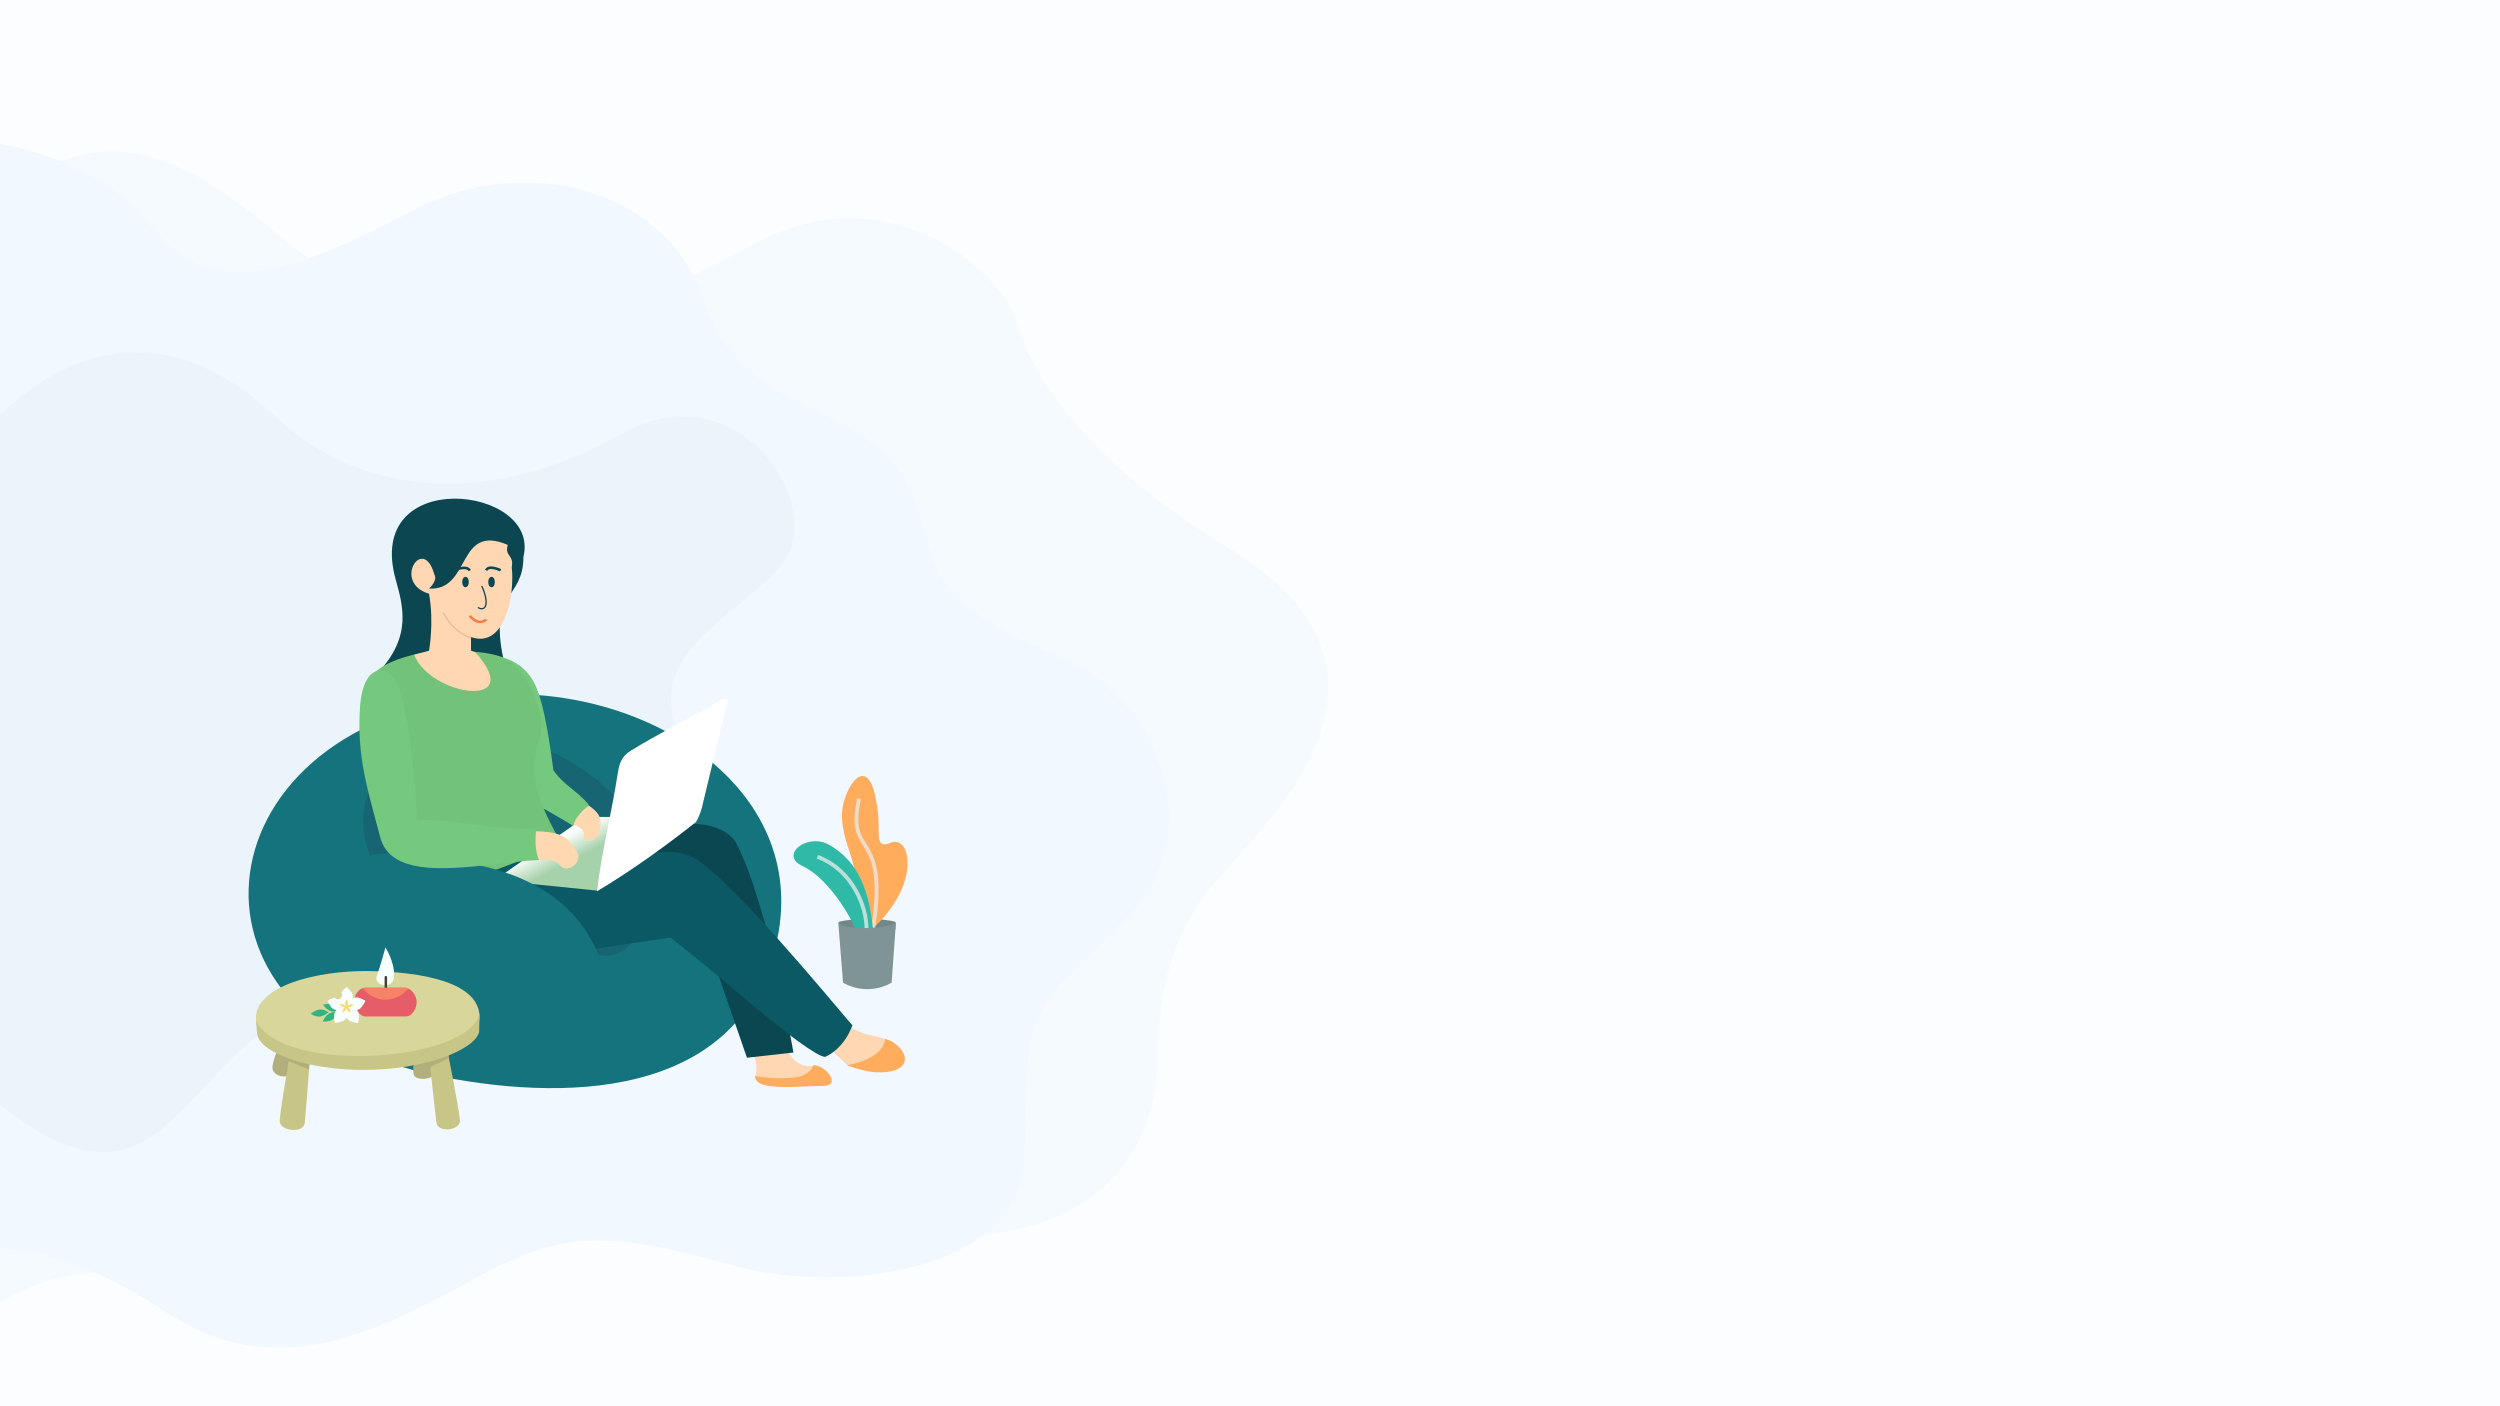 


<!--                                                      Credit By:                                                  -->
<!--        __________________________________________________________________________________________________        -->
<!--            ==     == == =   ==     ==     ==   ==  ==   ==   ===   ===      ==      ===  ==     == == =          -->
<!--          ==  ==   ==    ==  ==     ==     ==   ==  ==  ==   == == == ==   ==  ==   == == ==     ==    ==         -->
<!--         ==    ==  == == =   ==     ==     ==   ==  == ==    == == == ==  ==    ==  == == ==     == == =          -->
<!--         == == ==  ==  ==    ==     ==     ==   ==  ==  ==   == == == ==  == == ==  == == ==     ==               -->
<!--         ==    ==  ==    ==  ==     == ==    ===    ==   ==  ==  ===  ==  ==    ==  ==  ===      ==               -->
<!--        __________________________________________________________________________________________________        -->










<svg xmlns="http://www.w3.org/2000/svg" xmlns:xlink="http://www.w3.org/1999/xlink" viewBox="0 0 1920 1080">
  <defs>
    <style>
      .cls-1 {
        clip-path: url(#clip-About);
      }

      .cls-2 {
        fill: rgba(239,248,255,0.5);
      }

      .cls-3 {
        fill: #f1f8ff;
      }

      .cls-4 {
        fill: #ecf4fb;
      }

      .cls-5 {
        fill: #15737d;
      }

      .cls-6 {
        fill: #176572;
      }

      .cls-7 {
        fill: #ffd7b3;
      }

      .cls-8 {
        fill: #0b4751;
      }

      .cls-9 {
        fill: #0c4651;
      }

      .cls-10 {
        fill: #ffac5c;
      }

      .cls-11 {
        fill: #0b5965;
      }

      .cls-12 {
        fill: #75c97e;
      }

      .cls-13 {
        fill: #72c27a;
      }

      .cls-14 {
        fill: url(#linear-gradient);
      }

      .cls-15 {
        fill: #fed8b1;
      }

      .cls-16 {
        fill: #fff;
      }

      .cls-17, .cls-18, .cls-19, .cls-20, .cls-22, .cls-25 {
        fill: none;
      }

      .cls-17 {
        stroke: #f67e49;
      }

      .cls-17, .cls-19 {
        stroke-width: 2px;
      }

      .cls-18, .cls-19 {
        stroke: #0c4651;
      }

      .cls-20 {
        stroke: #ebbc93;
      }

      .cls-21 {
        fill: #728787;
      }

      .cls-22 {
        stroke: #ebebeb;
        stroke-width: 3px;
        opacity: 0.75;
      }

      .cls-23 {
        fill: #2ebaa7;
      }

      .cls-24 {
        fill: #7f9494;
      }

      .cls-25 {
        stroke: #707070;
      }

      .cls-26 {
        fill: #d8d69b;
      }

      .cls-27 {
        fill: #b1af7c;
      }

      .cls-28 {
        fill: #c8c686;
      }

      .cls-29 {
        fill: #f7ffff;
      }

      .cls-30 {
        fill: #4f3c38;
      }

      .cls-31 {
        fill: #e65d69;
      }

      .cls-32 {
        fill: #f78366;
      }

      .cls-33 {
        fill: #30b482;
      }

      .cls-34 {
        fill: #f7dc7a;
      }

      .cls-35 {
        fill: #fcfdfe;
      }
    </style>
    <linearGradient id="linear-gradient" x1="0.61" y1="0.064" x2="0.871" y2="0.355" gradientUnits="objectBoundingBox">
      <stop offset="0" stop-color="#fff"/>
      <stop offset="0.326" stop-color="#f7fbf8"/>
      <stop offset="1" stop-color="#a6d2ab"/>
    </linearGradient>
    <clipPath id="clip-About">
      <rect width="1920" height="1080"/>
    </clipPath>
  </defs>
  <g id="About" class="cls-1">
    <rect class="cls-35" width="1920" height="1080"/>
    <g id="Group_894" data-name="Group 894" transform="translate(0 -1080)">
      <g id="Group_844" data-name="Group 844" transform="translate(10 61.831)">
        <path id="Path_1080" data-name="Path 1080" class="cls-2" d="M-18.771,1169.359c70.685-38.04,113.847-63.111,223.981,30.937s249.108,72.03,358.864,8.662c107.007-61.78,196.712,19.811,206.656,56.923,10.946,40.85,52.519,105.916,159.633,172.007,155.92,91.572,40.836,202.944,6.187,243.78-10.325,12.169-56.923,50.53-56.923,143.546,0,62.934-32.174,168.3-230.168,138.6-71.476-10.721-202.944-71.773-298.229,23.512-49.548,49.548-159.633,54.448-238.743,19.193S-37.333,2039.3-37.333,2039.3Z" transform="translate(0 -0.667)"/>
        <path id="Path_1081" data-name="Path 1081" class="cls-3" d="M-13.079,1977.065s52.592-4.022,129.006,47.333,145.711,25.987,219.959-13.922,99-54.758,218.1-20.418c71.582,20.638,223.672,11.446,223.672-89.1s2.475-107.35,74.248-173.554,28.152-175.1-49.5-206.038-88.479-53.211-99.925-87.241-11.447-60.017-59.708-87.241S553.061,1314.094,528,1242.012s-127.768-110.444-219.959-62.183-155.92,71.154-201.4,12.065S-27,1126-27,1126Z" transform="translate(-0.743)"/>
        <path id="Path_1079" data-name="Path 1079" class="cls-4" d="M-27.05,1864.384c131.171,117.559,149.733,2.475,227.693-47.024s85.385,2.475,215.319-27.224,133.646-118.8,99-188.094,38.361-94.047,75.485-137.359S558.27,1312.476,466.7,1364.449,272.416,1417.66,200.643,1349.6,44.179,1282.232-32,1373.111Z" transform="translate(-0.383 -12.612)"/>
      </g>
      <g id="Group_842" data-name="Group 842" transform="translate(-193 59)">
        <path id="Path_1041" data-name="Path 1041" class="cls-5" d="M188.216.421C-35.872,13.754-71.7,246.059,145.059,292.595c105.126,22.57,235.362,17.391,261.449-106.667C427.932,71.394,303.623-6.446,188.216.421Z" transform="matrix(1, -0.017, 0.017, 1, 381.339, 1557.637)"/>
        <path id="Path_1042" data-name="Path 1042" class="cls-6" d="M108.133.229C-20.609,7.492-41.191,134.033,83.338,159.382c60.4,12.294,135.219,9.473,150.207-58.1C245.854,38.89,174.436-3.511,108.133.229Z" transform="translate(510.746 1551.449) rotate(24)"/>
        <path id="Path_1044" data-name="Path 1044" class="cls-7" d="M1100,1837c5,20.667,21.333,17.667,21.333,17.667l3,6.667-14.333,4h-27.667s-5.583-2.5-5.583-2.583c3.5-7.417-1.75-19.75-1.75-19.75l12.667-7.667S1095,1816.333,1100,1837Z" transform="translate(-304 -15)"/>
        <path id="Path_1045" data-name="Path 1045" class="cls-8" d="M1070.667,1848.333l35.667-4s-19-112.333-43.667-160.333c-8.333-15.667-33.333-15.333-33.333-15.333L977,1671.333,1046.333,1778Z" transform="translate(-304 -15)"/>
        <path id="Path_1059" data-name="Path 1059" class="cls-9" d="M781.5,1558.5c32-30,26-54,19.5-77-24.944-88.263,111.5-72.5,98-18,0,33.061-26.5,26-15.5,78v17l-25,17.5L801,1565.75Z" transform="translate(-304 -15)"/>
        <path id="Path_1058" data-name="Path 1058" class="cls-7" d="M826.5,1535.75l-11.5,3L811.5,1567s72.5,4.5,72.5,2-15.75-30.25-15.75-30.25l-9.5-3v-10.5C885,1534.5,892.5,1492.5,890,1471.5c2-9.5-5.75-8-3-17-39.5-17-28,35.5-60.5,33.5,0,0,7-6,4-11-8.5-30.5-32.5,6.5-4,15C830.5,1514,826.5,1535.75,826.5,1535.75Z" transform="translate(-304 -15)"/>
        <path id="Path_1040" data-name="Path 1040" class="cls-10" d="M1121.5,1854c-1.5,6-9.5,8.5-9.5,8.5s-10,3.5-35.5,0c1-1-2.125,5.625,11,7.5s26.966,0,41.5,0S1131.5,1854,1121.5,1854Z" transform="translate(-304 -15)"/>
        <path id="Path_1048" data-name="Path 1048" class="cls-7" d="M15.79-.323C30.085,5.038,31.772,2.971,46.073,5.028c8.931,5.158,5.442,15.28,5.442,15.28l-30.73,9.519S11.476,23.152.5,16.584C-2.856,9.151,4.743,1.645,15.79-.323Z" transform="translate(828.397 1806.801) rotate(9)"/>
        <path id="Path_1047" data-name="Path 1047" class="cls-10" d="M25.149-.515C26.383,15.181.282,23.871-.559,23.871c16.822,4.12,29.868,2.047,37.449-2.088C51.631,12.687,35.246-.108,25.149-.515Z" transform="translate(847.78 1815.483) rotate(9)"/>
        <path id="Path_1046" data-name="Path 1046" class="cls-11" d="M979.667,1690.333s5.333.667,23.667,0,25,1.333,41,15.333c37.667,32.667,106.667,118,107.333,117.667-6.667,18.667-20.667,24.333-21,24.333-5.972,0-31.325-19.067-56.667-40.667-29.606-25.234-62-51-62-51l-127,19-53.333-61L908,1675.667Z" transform="translate(-304 -15)"/>
        <path id="Path_1055" data-name="Path 1055" class="cls-12" d="M800.5,1573c-7.443-12.891-18.625-17.625-31.625-20.375-2.5,38,21.275,96.625,29.525,111.375,8,6.75,16.957,10.286,34.457,21.286-1-7.75,9.893-17.786,9.893-17.786-9.25-10.75-19.083-14.667-26.75-26C811.667,1608.5,807.125,1584.475,800.5,1573Z" transform="translate(-198 -29)"/>
        <path id="Path_1052" data-name="Path 1052" class="cls-13" d="M805.667,1666.667S801.833,1608.5,788.5,1610.5c-6.16.924-9.667-8.833-10-25.5-1-22.333-3.312-36.291,36.5-46.333,12.5,32.333,87.417,42.792,46.75-2.042,18.167,1.333,38.781,5.806,49.25,44.875,9.586,34.342-24.476,30.173,17.667,103.167C902,1695.333,845.333,1716,845.333,1716Z" transform="translate(-304 -15)"/>
        <path id="Path_1050" data-name="Path 1050" class="cls-14" d="M968,1663.4H951.8c-6.8,0-9.8,3.2-9.8,3.2L876.8,1712l79,8,18.8-44.4Z" transform="translate(-304 -15)"/>
        <path id="Path_1056" data-name="Path 1056" class="cls-15" d="M907.021,1663.255c15.345-2.044,16.8,2.952,21.165,9.311s-2.778,15.9-6.746,10.673-9.524-1.817-14.419-1.136S896.835,1665.527,907.021,1663.255Z" transform="translate(1017.725 -218.645) rotate(40)"/>
        <path id="Path_1043" data-name="Path 1043" class="cls-5" d="M84.584.173C37.454,2.738-7.337,8.858-14.505,34.015c-8.016,28.127,27.872,76.067,79.694,86.243,47.243,9.276,130.6-2.6,142.321-53.592C178.446,1.985,118.274-1.66,84.584.173Z" transform="matrix(0.966, 0.259, -0.259, 0.966, 476.815, 1662.898)"/>
        <path id="Path_1049" data-name="Path 1049" class="cls-16" d="M955.5,1720.5c27.7-16.5,55.775-37.1,75.9-53.1,2.8-4.2,4.6-10.9,4.6-10.9s14.6-61.1,19.4-79.9c1.2-4.2-.2-5.8-5.4-2.6-18.6,10.6-50.6,27.4-68.5,38.5-9.5,5.9-9.1,13.5-10.5,20C967.4,1656.8,959,1690.6,955.5,1720.5Z" transform="translate(-304 -15)"/>
        <path id="Path_1054" data-name="Path 1054" class="cls-15" d="M910.69,1663.349c25.019-2.458,27.391,3.551,34.508,11.2s-4.529,19.12-11,12.838-15.529-2.185-23.509-1.366S894.083,1666.081,910.69,1663.349Z" transform="matrix(0.995, 0.105, -0.105, 0.995, -129.126, -91.28)"/>
        <path id="Path_1053" data-name="Path 1053" class="cls-12" d="M805.5,1570.307C800,1545.115,776,1541,773.5,1579s5.5,62,15.5,100,78.5,19.5,122,17.5c-4.5-9.5-2-24.5-2-24.5-18,3.5-64.5-7-92-6.5A523.664,523.664,0,0,0,805.5,1570.307Z" transform="translate(-304 -15)"/>
        <path id="Path_1057" data-name="Path 1057" class="cls-12" d="M820.25,1660.75c8,6.75-5.321,13.536,12.179,24.536.933-7.933,12-15.714,12-15.714-9.25-10.75-11.929-1.321-18.179-14.571Z" transform="translate(-199 -30)"/>
        <path id="Path_1060" data-name="Path 1060" class="cls-5" d="M981.667,1762c-19.333,14.667-28.333,5-28.333,5s-.667,17,2.667,17.333S981.667,1762,981.667,1762Z" transform="translate(-304 -15)"/>
        <path id="Path_1061" data-name="Path 1061" class="cls-17" d="M870.5,1511.75s-5.5,5.75-12.75-2.75" transform="translate(-304 -15)"/>
        <path id="Path_1062" data-name="Path 1062" class="cls-18" d="M867,1482c6.5,14.5,2.5,20-3,16.5" transform="translate(-304 -11)"/>
        <ellipse id="Ellipse_84" data-name="Ellipse 84" class="cls-9" cx="2.5" cy="4" rx="2.5" ry="4" transform="translate(548 1464)"/>
        <ellipse id="Ellipse_85" data-name="Ellipse 85" class="cls-9" cx="2.5" cy="4" rx="2.5" ry="4" transform="translate(568 1464)"/>
        <path id="Path_1063" data-name="Path 1063" class="cls-19" d="M870.359,1475c2.141-4.5,11.141,0,11.141,0" transform="translate(-304 -16)"/>
        <path id="Path_1064" data-name="Path 1064" class="cls-19" d="M857.75,1472.23c-2.25-4.73-12.75,0-12.75,0" transform="translate(-304 -13)"/>
        <path id="Path_1065" data-name="Path 1065" class="cls-20" d="M858.75,1526a38.547,38.547,0,0,1-21.25-19.5" transform="translate(-304 -15)"/>
      </g>
      <g id="Group_841" data-name="Group 841" transform="translate(-957.228 885)">
        <path id="Path_1067" data-name="Path 1067" class="cls-21" d="M1602.9,910.333,1601.228,903c11-3,33.667-3,43.667,0v5.667l-23.667,3.667Z"/>
        <path id="Path_1037" data-name="Path 1037" class="cls-10" d="M1629.333,906.333c9.333-8.667,20.833-23.833,24-39.667S1651,838.333,1641,842.333s-8.667-3.333-9-14A104.106,104.106,0,0,0,1628,801c-5.667-17.333-15-9.167-20,2.333s-6.333,22,1,43.667,6,31,6,31l7.667,28.333S1620,915,1629.333,906.333Z"/>
        <path id="Path_1039" data-name="Path 1039" class="cls-22" d="M1617,808.4c-10.4,47.2,23.2,21.4,10.6,100.8"/>
        <path id="Path_1036" data-name="Path 1036" class="cls-23" d="M1614.333,908.333c-6.667-14.667-23-40-41-48.333s4.333-26.333,21.667-15.667,29,27.333,32.667,64S1621,923,1614.333,908.333Z"/>
        <path id="Path_1038" data-name="Path 1038" class="cls-22" d="M1585,853c27.667,10.333,38,39.667,37.667,55.333"/>
        <path id="Path_1035" data-name="Path 1035" class="cls-24" d="M1601,903l3.667,46.667a37.344,37.344,0,0,0,37.333,0L1645.333,903C1642.9,908.667,1602.9,910,1601,903Z"/>
      </g>
      <g id="Group_843" data-name="Group 843" transform="matrix(1, 0.017, -0.017, 1, -796.561, 76.671)">
        <path id="Path_1068" data-name="Path 1068" class="cls-25" d="M1186.5,1781Z" transform="translate(0 -10.703)"/>
        <path id="Path_1070" data-name="Path 1070" class="cls-26" d="M1023.5,1771.48c-5.25-27.816,45.795-41.116,85.75-41.231s87,6.9,85.5,35.51c-1.75,28.013-88.5,36.694-88.5,36.694S1033.75,1800.677,1023.5,1771.48Z" transform="translate(0 0)"/>
        <path id="Path_1074" data-name="Path 1074" class="cls-27" d="M13.861.117a43.912,43.912,0,0,1,3.867,12.764c.595,8.1-14.3,10.063-16.151,5.559S.07,3.24.07,3.24Z" transform="translate(1145.782 1790.708) rotate(7)"/>
        <path id="Path_1073" data-name="Path 1073" class="cls-28" d="M14.373-.052s6.587,40.025,7.209,50.889c.575,7.507-17.236,9.855-18.1.985-1.1-11.263-3.493-48-3.493-48Z" transform="translate(1156.9 1793.985) rotate(-3)"/>
        <path id="Intersection_3" data-name="Intersection 3" class="cls-27" d="M.6,9.687C.229,6.559,0,4.616,0,4.616L14.164,0s.234,1.068.63,2.9L.913,9.785Z" transform="translate(1157.086 1793.181)"/>
        <path id="Path_1072" data-name="Path 1072" class="cls-27" d="M1040.25,1808.25a50.391,50.391,0,0,0-3.75,12.823c-.75,8.088,12.25,9.667,14,5.129s1.75-15.19,1.75-15.19Z" transform="translate(0 -16.45)"/>
        <path id="Path_1071" data-name="Path 1071" class="cls-28" d="M1049.5,1814.5s-6.25,38.864-6.75,49.714c-.5,7.5,18.462,10.039,19.25,1.184,1-11.245,3-47.938,3-47.938Z" transform="translate(0 -17.768)"/>
        <path id="Intersection_2" data-name="Intersection 2" class="cls-27" d="M0,3.679C.362,1.375.583,0,.583,0l1.47.281L16.077,3.072c-.031.561-.174,3.176-.387,6.949Z" transform="translate(1048.917 1796.732)"/>
        <path id="Path_1069" data-name="Path 1069" class="cls-28" d="M1023.25,1777.614l1,10.258c2.47,15.008,40.75,27.027,81.75,26.238,47-.592,85.714-16.7,88.75-30.775V1767.75C1193,1805.43,1045,1820.423,1023.25,1777.614Z" transform="translate(0 -7.909)"/>
      </g>
      <g id="Group_882" data-name="Group 882" transform="translate(272 1807.64)">
        <path id="Path_1111" data-name="Path 1111" class="cls-29" d="M1572.222,697.317s-3.892,14.551-6.649,22.011,12.828,11.028,13.3,0S1572.222,697.317,1572.222,697.317Z" transform="translate(-1548.222 -697.317)"/>
        <rect id="Rectangle_1460" data-name="Rectangle 1460" class="cls-30" width="1.946" height="11.676" rx="0.973" transform="translate(23.351 21.849)"/>
        <path id="Path_1112" data-name="Path 1112" class="cls-31" d="M9.081,0H38.919C43.352,0,48,5.567,48,11.027s-4.054,11.027-8,11.027H8.432C4.486,22.054,0,16,0,11.027S2.991,0,9.081,0Z" transform="translate(0 30.93)"/>
        <path id="Intersection_4" data-name="Intersection 4" class="cls-32" d="M0,.269A8.1,8.1,0,0,1,2.107,0H32.4a5.934,5.934,0,0,1,2.387.532c-2.8,3.931-9.718,8.637-17.748,8.637C8.978,9.169,1.954,3.742,0,.269Z" transform="translate(6.748 30.95)"/>
      </g>
      <g id="Group_883" data-name="Group 883" transform="translate(-1421 1122.333)">
        <path id="Path_1117" data-name="Path 1117" class="cls-33" d="M13.612,2.028S10.072-.309,6.669.035,0,3.4,0,3.4,3.678,5.741,7.081,5.4,13.612,2.028,13.612,2.028Z" transform="translate(1670.527 726.21) rotate(25)"/>
        <path id="Path_1118" data-name="Path 1118" class="cls-33" d="M13.612,2.028S10.072-.309,6.669.035,0,3.4,0,3.4,3.678,5.741,7.081,5.4,13.612,2.028,13.612,2.028Z" transform="matrix(0.899, -0.438, 0.438, 0.899, 1667.415, 739.102)"/>
        <path id="Path_1115" data-name="Path 1115" class="cls-29" d="M1705.506,715.667a17.885,17.885,0,0,1,4.125,4.469,6.275,6.275,0,0,1,.55,4.331,6.5,6.5,0,0,1,4.262-.619,20.316,20.316,0,0,1,5.637,2.475,25.94,25.94,0,0,1-3.437,5.293,5,5,0,0,1-3.369,1.719,5.606,5.606,0,0,1,1.787,3.644,22.69,22.69,0,0,1-.619,6.256,16.04,16.04,0,0,1-5.706-1.1,7.485,7.485,0,0,1-3.231-3.231,4.555,4.555,0,0,1-2.612,2.887,23.7,23.7,0,0,1-6.394,1.444,19.627,19.627,0,0,1-.481-5.981,7.1,7.1,0,0,1,1.925-3.919,5.648,5.648,0,0,1-3.781-1.719,19.752,19.752,0,0,1-3.162-5.293,18.95,18.95,0,0,1,5.5-2.475,3.122,3.122,0,0,0,5.019-3.712A18.454,18.454,0,0,1,1705.506,715.667Z" transform="translate(-18.409)"/>
        <path id="Path_1116" data-name="Path 1116" class="cls-33" d="M1673.279,759.611s-3.54-2.337-6.943-1.994-6.668,3.369-6.668,3.369,3.678,2.337,7.081,1.994S1673.279,759.611,1673.279,759.611Z" transform="translate(0 -24.627)"/>
        <path id="Path_1119" data-name="Path 1119" class="cls-34" d="M1718.857,739a8.887,8.887,0,0,1,1.2,2.681,3.333,3.333,0,0,1-.344,2.131,5.5,5.5,0,0,1,2.062-1.1,6.613,6.613,0,0,1,2.475,0,6.605,6.605,0,0,1-1.925,1.822,4.214,4.214,0,0,1-2.269.378,9.179,9.179,0,0,1,1.547,2.1,4.875,4.875,0,0,1,.447,2.1,4.6,4.6,0,0,1-1.994-1.134,6.35,6.35,0,0,1-1.2-2.234,4.539,4.539,0,0,1-1.066,1.891,8.649,8.649,0,0,1-2.2,1.478,5.944,5.944,0,0,1,.481-2.3,6.518,6.518,0,0,1,1.512-1.891,5.224,5.224,0,0,1-2.234-.55,5.647,5.647,0,0,1-1.684-1.65,3.6,3.6,0,0,1,2.166-.206,7.741,7.741,0,0,1,2.44,1.306,3.41,3.41,0,0,1-.481-2.131A8.223,8.223,0,0,1,1718.857,739Z" transform="translate(-31.726 -13.709)"/>
      </g>
    </g>
  </g>
</svg>
